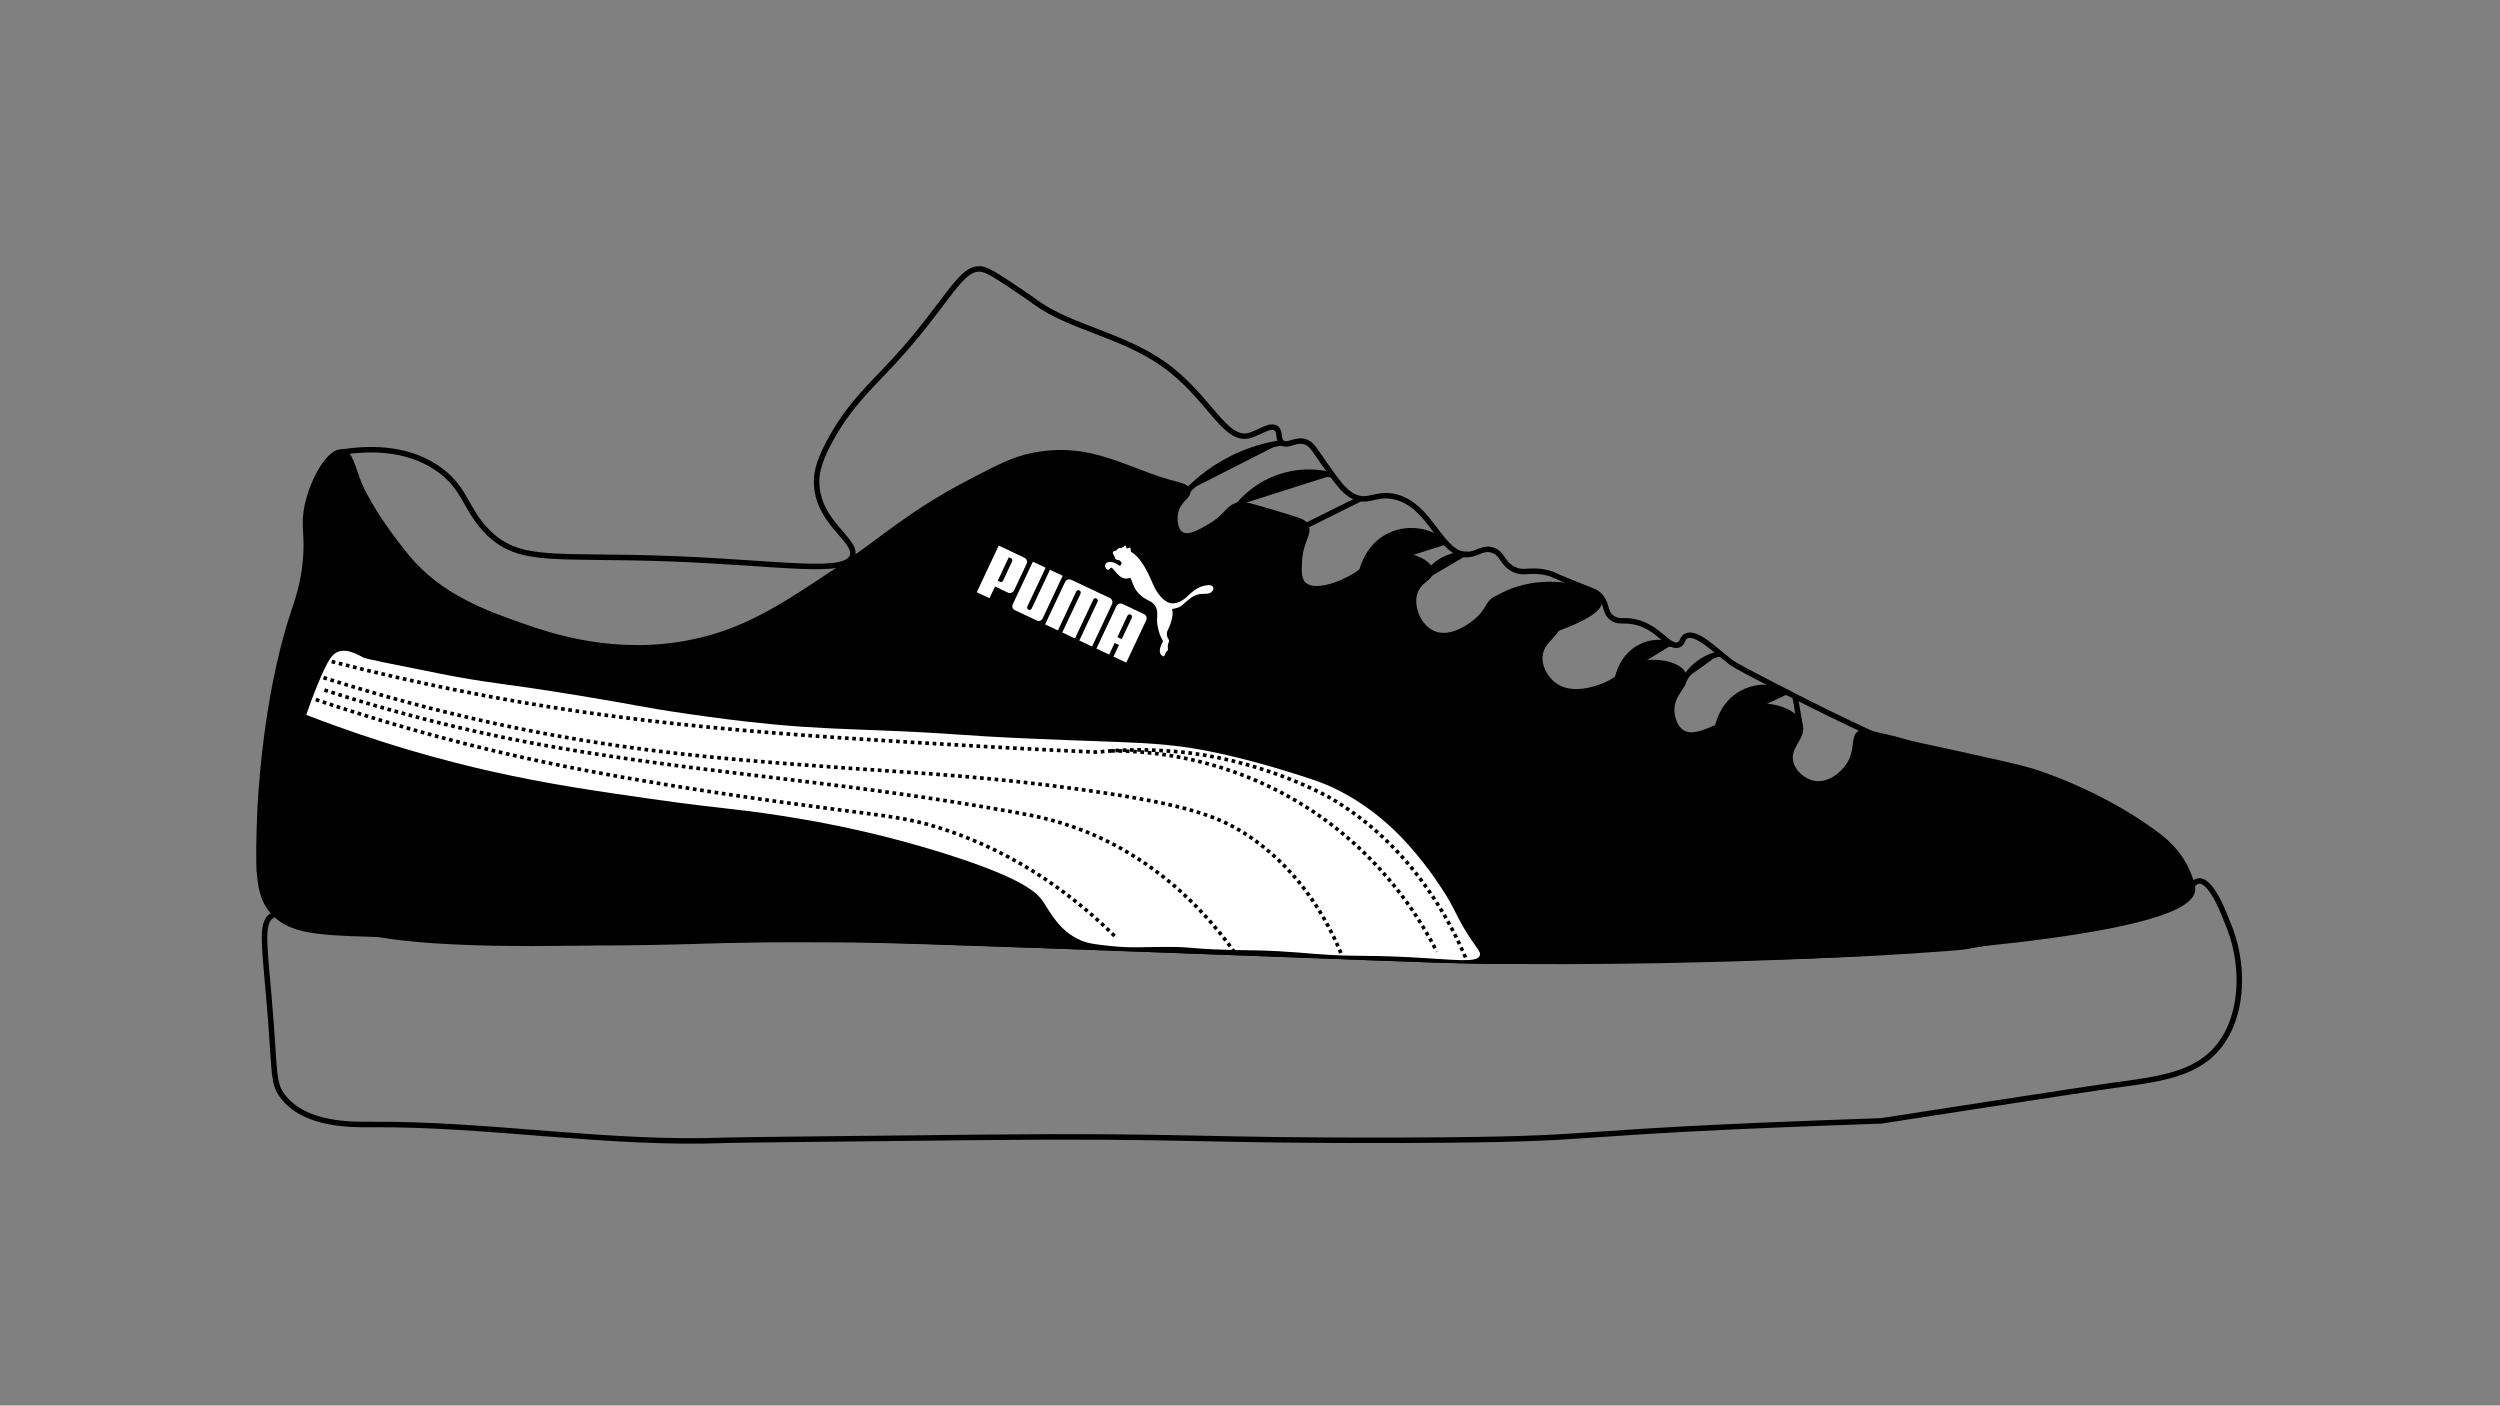 <?xml version="1.0" encoding="utf-8"?>
<!-- Generator: Adobe Illustrator 27.5.0, SVG Export Plug-In . SVG Version: 6.00 Build 0)  -->
<svg version="1.1" xmlns="http://www.w3.org/2000/svg" xmlns:xlink="http://www.w3.org/1999/xlink" x="0px" y="0px"
	 viewBox="0 0 1366 768" style="enable-background:new 0 0 1366 768;" xml:space="preserve">
<rect x="0" y="0" width="1366" height="768" fill="#808080" stroke="none"/>
<style type="text/css">
	.st0{fill:none;stroke:#000000;stroke-width:3;stroke-miterlimit:10;}
	.st1{fill:#FFFFFF;}
	.st2{display:none;fill:#FFFFFF;}
	.st3{fill:none;stroke:#000000;stroke-width:2;stroke-miterlimit:10;stroke-dasharray:2,2;}
	.shoeColor{fill:black;}
	.laces{fill:black;}
</style>
<g id="shoeOutline">
	<path class="st0" d="M148.83,500.17c-7.18,4.27-3.87,17.37-0.78,58.7c2.13,28.5,1.38,33.34,6.26,39.91
		c11.93,16.08,37.58,15.73,48.52,15.65c64.76-0.46,129.38,11.15,194.09,8.61c4.53-0.18,48.93-0.64,137.74-1.57
		c115.7-1.21,117.93,1.95,231.65,1.57c123.64-0.42,67.32-3.97,261.43-10.58c0,0,115.59-17.87,125.18-19.16
		c27.39-3.68,47.83-6.07,60.26-22.7c13.31-17.79,12.93-45.83,3.91-66.52c-0.85-1.96-8.3-23.42-15.65-22.7
		c-2.54,0.25-4.16,3.05-4.7,3.91c-9.49,15.24-50.51,20.9-63.39,22.7c-71.79,10-49.73,8.66-69.65,10.17
		c-51.95,3.95-93.01,4.8-138.53,5.54c-61.13,1.01-92.09,1.73-111.9,1.5c-16.1-0.19-22.9-0.44-106.88-3.6
		c-94.41-3.54-106.6-4-125.32-4.64c-64.48-2.22-96.71-3.33-116.85-3.5c-73.61-0.65-149.21,1.64-149.21,1.64s-71.91,2.18-109.05-4.77
		c-11.47-2.15-23.11-3.44-34.43-6.26C155.95,500.21,152.65,497.9,148.83,500.17z"/>
	<path class="st0" d="M471.26,288.09"/>
	<path class="st0" d="M187,247c13.95-2.15,34.02-2.83,51.04,8.22c16.61,10.78,15.94,23.39,28.96,36
		c17.52,16.98,36.99,11.65,100.17,14.09c59.64,2.3,95.16,8.97,98.61-1.53c2.85-8.67-19.66-18.35-19.57-40.73
		c0.01-3.21,0.25-8.84,6.26-20.35c10.86-20.79,22.81-31.12,36-45.39c29.55-31.98,36.54-52.63,48.33-50.18
		c3.66,0.76,9.55,4.71,21.32,12.62c4.17,2.8,7.15,4.98,7.83,5.48c18.7,13.59,46.88,17.63,69.65,33.65
		c25.07,17.64,33.32,42.59,46.96,39.13c4.97-1.26,11.63-6.54,14.87-3.91c2.32,1.88,0.53,5.9,3.13,7.83
		c2.92,2.16,6.72-1.77,11.74-0.78c4.18,0.82,5.76,4.37,10.96,11.74c7.23,10.24,10.84,15.37,15.65,18
		c8.39,4.59,12.34-1.75,22.78,0.43c20.46,4.27,25.4,32.81,40.61,31.66c5.3-0.4,8.01-4.11,13.3-2.35c5.59,1.87,4.91,6.79,10.96,10.17
		c6.06,3.38,8.87-0.36,19.57,2.35c2.91,0.74,1.39,0.68,13.3,5.48c11.23,4.52,12.74,4.63,14.87,7.04c4.13,4.66,2.2,8.43,6.26,11.74
		c3.54,2.89,6.28,1.05,12.52,2.35c13.41,2.78,18.83,14.98,24.26,12.52c2.35-1.07,1.59-3.47,3.91-4.7
		c5.4-2.86,15.19,7.09,24.38,14.17c2.66,2.05,12.43,7.07,31.97,17.13c11.98,6.17,27.13,13.72,44.98,21.99"/>
	<path class="st0" d="M167.35,389.04"/>
	<path class="st0" d="M225.23,307.73c-14.19,11.38-32.19,28.6-47.97,53.13c-29.8,46.33-34.7,92.3-35.5,115.34"/>
</g>
<g id="shoeColor">
	<path class="st0 shoeColor" d="M1182,480"/>
	<path class="st0 shoeColor" d="M1148,442"/>
	<path class="st0 shoeColor" d="M1069.17,411.74c21.73,4.81,32.59,7.21,40.16,9.39c0,0,35.11,10.09,67.67,33.87c5.28,3.85,13.27,10.23,18,21
		c0.79,1.81,3.14,7.15,3,10c-1.29,26.25-194.07,35.57-194.07,35.57c-96.84,4.68-171.2,3.77-193.93,3.43
		c-38.52-0.58-38.19-1.13-256-9c-78.85-2.85-94.62-3.35-122-3c-43.92,0.56-71.39,2.7-132,2c-52.24-0.6-17.8-2.03-77-4
		c-46.01-1.53-62.85-0.54-74-13c-8.36-9.35-8.02-24.03-7-53c0.14-3.98,2.45-61.41,18-109c2.44-7.48,5.82-16.56,7-30
		c1.3-14.81-1.49-18.58,1-30c3.2-14.66,12.49-29.96,19-29c4.18,0.62,5.41,7.67,9,17c0,0,5.9,15.34,26,40
		c18.14,22.25,43.76,31.25,63,38c16.37,5.75,51.21,17.5,93,9c29.43-5.99,49.64-19.44,79-39c25.78-17.17,39.01-30.82,73.58-48.83
		c15.45-8.05,23.37-12.12,33.42-14.17c32.92-6.72,51.65,9.08,80,16c1.06,0.26,4.36,1.05,4.91,3.13c0.71,2.65-3.81,4.46-5.87,9.39
		c-2.07,4.95-1.29,12.14,2.35,14.48c4,2.57,10.56-1.3,15.65-4.3c9.87-5.82,9.41-10.06,15.65-11.74c2.51-0.67,3.86-0.34,20.74,4.7
		c13.3,3.97,15.03,4.52,16.04,6.65c2.17,4.57-2.92,8.03-3.52,19.17c-0.29,5.31-0.55,10.12,2.35,12.91c5.59,5.4,19.9,0.37,28.57-5.09
		c7.3-4.6,6.89-7.16,12.52-9.39c11.85-4.69,27.44,1.22,28.17,7.04c0.51,4.03-6.47,4.96-8.61,12.13c-2.24,7.52,1.92,18.26,9.78,21.91
		c11.5,5.34,24.86-7.27,25.43-7.83c5.6-5.42,5.07-9.44,9.78-10.96c3.33-1.07,5.35,0.37,19.17,6.26c11.09,4.72,13.12,5.21,13.7,7.43
		c1.35,5.2-8.33,8.21-9.39,17.22c-0.74,6.32,3.09,12.66,7.43,16.04c9.55,7.43,23.58,2.08,27,0.78c10.97-4.18,11.16-9.86,20.74-12.13
		c9.65-2.28,21.6,0.61,23.48,6.26c1.82,5.48-7.16,9.48-6.65,19.57c0.03,0.7,0.54,8.56,5.87,11.74c5.02,2.99,11.6,0.2,19.17-3.13
		c11.82-5.2,11.69-8.85,18.78-10.57c10.37-2.51,23.91,2.07,26.22,9.39c2.17,6.9-7.1,11.51-5.09,20.35
		c1.35,5.93,7.11,10.75,12.91,11.74c8.7,1.48,17.09-5.75,20.35-12.52c3.36-7,1.13-13.3,5.09-15.26c1.52-0.75,2.84-0.31,8.61,1.17
		c4.29,1.1,8.68,1.84,12.91,3.13C1045.28,406.84,1049.52,407.39,1069.17,411.74z"/>
	<path class="st0 shoeColor" d="M1458.52-80.13"/>
</g>
<g id="laces">
	<path class="st0 laces" d="M648.91,268.13c5.7-5.79,15.3-14.04,29.22-19.96c8.49-3.61,16.29-5.37,22.43-6.26"/>
	<path class="st0 laces" d="M676.7,275.96c2.91-3.45,10.68-11.75,23.87-15.78c12.54-3.83,23.11-1.7,27.5-0.56"/>
	<path class="st0 laces" d="M713.48,287.3c9.97-4.95,19.94-9.9,29.9-14.86"/>
	<path class="st0 laces" d="M790.64,297.37c-8.87-7.64-21.1-9.54-31.11-4.85c-11.93,5.59-15.01,17.88-15.39,19.49"/>
	<path class="st0 laces" d="M784.04,313.39"/>
	<path class="st0 laces" d="M939.52,222.09"/>
	<path class="st0 laces" d="M777.62,317.38c1.01-2.07,4.32-8.17,11.64-11.81c5.52-2.75,10.63-2.76,13.04-2.61"/>
	<path class="st0 laces" d="M815.62,328.46c4.57-2.94,11.76-6.71,21.12-8.28c16.8-2.83,36.38,2.12,37.04,8.35
		c0.27,2.53-2.37,7.28-23.15,14.94"/>
	<path class="st0 laces" d="M883.82,370.59c0.22-1.15,2.59-12.63,13.44-17.54c7.66-3.47,14.79-1.5,16.7-0.91"/>
	<path class="st0 laces" d="M920.27,371.31c1.34-2.33,4.18-6.54,9.34-9.92c4.05-2.65,7.92-3.73,10.38-4.21"/>
	<path class="st0 laces" d="M938.48,397.26c0.28-1.49,2.63-12.79,13.57-18.65c12.44-6.66,24.67-0.23,25.57,0.26"/>
	<path class="st0 laces" d="M980.84,380.53c0.88,5.19,1.76,10.37,2.64,15.56"/>
</g>
<g id="logo">
	<path class="st1 logo" d="M-1019.58,497.83c0-178.19,0-356.38,0-534.57c316.78,0,633.57,0,950.35,0c0,178.19,0,356.38,0,534.57
		C-386.02,497.83-702.8,497.83-1019.58,497.83z M562.56,1388.05c0-1.19,0-2.24,0-3.28c0-66.49,0-132.97,0-199.46
		c0-1.48,0.02-2.97,0-4.45c-0.15-9.38-6.52-17.39-15.67-19.48c-2.07-0.47-4.25-0.59-6.38-0.59c-61.62-0.03-123.24-0.02-184.86-0.02
		c-0.74,0-1.49-0.01-2.23,0.03c-8.1,0.43-14.09,4.18-17.84,11.39c-1.67,3.21-2.15,6.71-2.15,10.31
		c0.02,67.48,0.01,134.95,0.01,202.43c0,0.41-0.03,0.83,0.01,1.24c0.05,0.63,0.14,1.25,0.21,1.87c20.77,0,41.35,0,62.15,0
		c0-1.23,0-2.28,0-3.34c0-61.37,0-122.75,0.02-184.12c0-1.56,0.05-3.15,0.39-4.66c1.04-4.67,5.24-7.96,10.04-8.02
		c4.86-0.06,9.1,3.02,10.29,7.68c0.38,1.49,0.45,3.09,0.45,4.65c0.02,61.46,0.02,122.91,0.02,184.37c0,1.13,0,2.25,0,3.46
		c20.82,0,41.31,0,62.07,0c0-1.38,0-2.6,0-3.82c0-61.04,0-122.09,0.01-183.13c0-1.32-0.02-2.65,0.14-3.95
		c0.65-5.48,5.25-9.43,10.72-9.25c5.57,0.18,10,4.54,10.24,10.1c0.05,1.15,0.02,2.31,0.02,3.46c0,61.04,0,122.09,0,183.13
		c0,1.13,0,2.25,0,3.47C521.12,1388.05,541.7,1388.05,562.56,1388.05z M835.7,1247.72c0.09,5.87,0.49,11.71,1.53,17.49
		c1.15,6.39,3.03,12.51,6.85,17.86c4.62,6.47,10.99,9.8,18.88,10.24c4.87,0.27,6.14-1.21,5.85-6.12c-0.25-4.2-0.35-8.4-0.35-12.61
		c0-3.5,0.72-6.9,2.34-10.03c1.64-3.15,1.45-6.19-0.29-9.19c-1.16-2-2.37-3.96-3.63-5.9c-4.06-6.26-6.21-13.05-6.04-20.56
		c0.04-1.88-0.19-3.8-0.58-5.64c-0.89-4.16-3.66-7.01-7.21-9c-6.47-3.64-11.09-8.82-14.62-15.33c-2.79-5.15-4.53-10.29-4.3-16.22
		c0.43-11.06-0.08-22.09-1.27-33.1c-1.16-10.76-3-21.39-6.02-31.78c-2.75-9.46-5.97-18.68-13.01-26.06
		c-2.68-2.81-2.29-4.03,1.01-6.26c6.31-4.26,12.23-8.98,17.55-14.44c5.75-5.9,10.55-12.41,13.53-20.21
		c1.73-4.54,3.77-8.97,5.72-13.42c4.63-10.58,9.58-20.99,15.07-31.16c9.12-16.92,22.7-28.87,39.88-37.06
		c4.54-2.16,9.04-4.42,13.43-6.87c3.08-1.72,6.2-3.55,8.85-5.85c6.96-6.04,10.74-13.73,10.34-23.09
		c-0.36-8.59-7.6-14.33-16.08-13.07c-3.89,0.58-7.49,1.96-10.94,3.76c-7.05,3.68-13.6,8.1-19.67,13.22
		c-12.83,10.82-22.29,24.21-29.86,39.05c-5.29,10.37-9.53,21.2-13.94,31.95c-3.1,7.55-6.21,15.11-10.41,22.14
		c-7.34,12.29-16.66,22.72-28.8,30.46c-8.71,5.55-18.16,8.43-28.58,8.11c-9.82-0.3-19.36-1.98-28.56-5.33
		c-16.94-6.16-32.46-14.98-47.06-25.47c-10.2-7.33-19.47-15.79-28.88-24.08c-18.46-16.27-37.43-31.88-58-45.43
		c-14.01-9.23-28.55-17.47-44.21-23.62c-10.33-4.06-20.94-7.07-32.03-8.01c-2.37-0.2-3.57-1.01-4.62-3.11
		c-1.87-3.75-4.08-7.35-6.31-10.91c-1.18-1.88-2.35-2.09-4.14-0.82c-1.4,0.99-2.6,2.27-3.79,3.51c-1.48,1.55-2.78,3.27-4.3,4.77
		c-1.51,1.49-2.51,1.47-4.03-0.05c-1.22-1.22-2.26-2.62-3.38-3.93c-1.13-1.31-2.18-2.71-3.43-3.89c-1.35-1.28-2.42-1.17-3.57,0.27
		c-0.77,0.96-1.39,2.04-1.99,3.12c-1.56,2.81-3.03,5.67-4.63,8.46c-2.19,3.82-5.19,6.79-9.3,8.56c-1.28,0.55-2.53,1.23-3.69,2
		c-2.38,1.57-3.98,3.68-4.23,6.64c-0.05,0.65-0.26,1.3-0.32,1.95c-0.36,3.87-2.26,6.8-5.38,9.05c-1.4,1.01-2.77,2.08-4.04,3.26
		c-2.11,1.95-2.74,4.39-2.24,7.21c0.44,2.42,1.72,4.28,3.59,5.74c1.55,1.22,3.19,2.34,4.86,3.41c3.22,2.07,6.09,4.51,8.53,7.46
		c0.74,0.89,1.51,1.75,2.37,2.52c3.01,2.71,6.44,3.93,10.49,2.8c1.35-0.38,2.74-0.64,4.05-1.12c6-2.18,11.54-0.57,16.93,2.02
		c2.71,1.3,4.36,3.55,4.71,6.54c0.21,1.79,0.29,3.66,0.01,5.42c-0.74,4.59-3.11,7.22-8.51,5.88c-0.24-0.06-0.48-0.13-0.72-0.19
		c-9.68-2.39-19.39-2.72-29.17-0.58c-5.35,1.17-10.55,2.69-15.2,5.69c-3.85,2.48-6.79,5.73-8.44,10.06
		c-2.02,5.29-1.81,10.33,1.65,15.02c2.36,3.19,5.32,5.62,9.02,7.09c2.97,1.18,6.03,1.62,9.21,0.9c2.42-0.54,3.97-1.98,4.59-4.33
		c0.42-1.59,0.6-3.24,1.01-4.83c0.37-1.42,0.82-2.84,1.41-4.19c0.58-1.34,1.77-2,3.22-1.8c1.54,0.22,3.12,0.45,4.56,1.01
		c3.37,1.32,6.67,2.85,10,4.28c7.72,3.33,15.35,6.89,23.17,9.93c7.49,2.91,15.33,4.53,23.42,4.59c11.4,0.08,21.17-3.67,28.95-12.18
		c0.28-0.3,0.57-0.6,0.87-0.88c1.58-1.49,2.31-1.75,4.17-0.61c2.02,1.24,3.96,2.69,5.68,4.32c4.91,4.65,9.73,9.4,14.51,14.19
		c15,15.03,32.54,25.68,53.12,31.21c15.71,4.22,31.74,5.9,47.96,6.15c1.98,0.03,3.98-0.08,5.93,0.18
		c16.96,2.25,30.36,10.43,40.14,24.44c4.03,5.78,6.83,12.22,9.56,18.69c2.89,6.83,5.54,13.78,8.79,20.44
		c6.43,13.2,15.07,24.98,24.59,36.11c7.78,9.1,15.68,18.07,25.51,25.1c3.35,2.4,6.44,5.17,9.8,7.54c2.41,1.69,3.07,3.92,2.97,6.62
		C835.97,1241.13,835.83,1244.43,835.7,1247.72z M729.35,1388.06c0-1.18,0-2.22,0-3.27c0-66.97,0-133.94,0-200.91
		c0-1.07,0.01-2.14-0.01-3.22c-0.19-8.86-6.12-16.67-14.65-19.01c-2.2-0.6-4.55-0.85-6.84-0.85c-34.23-0.05-68.46-0.04-102.68-0.04
		c-0.49,0-0.99,0-1.48,0.02c-11.56,0.51-19.92,9.11-19.93,20.67c-0.02,68.13-0.01,136.25,0,204.38c0,0.71,0.1,1.43,0.16,2.22
		c20.67,0,41.17,0,62.01,0c0-1.1,0-2.06,0-3.02c0-16.91,0-33.82,0.01-50.72c0-1.04,0.07-2.07,0.12-3.11c7.14,0,13.95,0,21.02,0
		c0,2.85,0,5.55,0,8.26c0,2.72,0,5.44,0,8.17c0,2.72,0,5.44,0,8.17c0,2.64,0,5.28,0,7.92c0,2.72,0,5.44,0,8.17
		c0,2.72-0.03,5.44,0.01,8.17c0.04,2.68-0.19,5.37,0.16,8.02C688.02,1388.06,708.53,1388.06,729.35,1388.06z M250.11,1160.92
		c0,1.35,0,2.49,0,3.64c-0.02,61.04-0.03,122.09-0.06,183.13c0,1.32,0.01,2.65-0.18,3.95c-0.81,5.41-5.66,9.43-10.91,9.12
		c-5.47-0.32-9.83-4.81-10.04-10.36c-0.05-1.24-0.02-2.47-0.02-3.71c0-55.52,0.01-111.04,0.01-166.55c0-5.61,0.01-11.22,0-16.83
		c0-0.79-0.1-1.57-0.14-2.3c-3.68-0.48-60.24-0.33-62.18,0.19c0,1.01,0,2.07,0,3.14c0,67.4,0,134.79,0,202.19
		c0,1.24-0.02,2.48,0.02,3.71c0.26,8.06,5.79,15.2,13.6,17.21c2.2,0.57,4.56,0.73,6.85,0.73c34.32,0.04,68.63,0.03,102.95,0.03
		c1.4,0,2.81,0.03,4.21-0.01c8.61-0.29,15.67-5.99,17.59-14.38c0.44-1.9,0.49-3.93,0.49-5.9c0.02-68.06,0.02-136.11,0.02-204.17
		c0-0.89,0-1.78,0-2.82C291.51,1160.92,271.01,1160.92,250.11,1160.92z M0,1160.76c0,75.98,0,151.57,0,227.27
		c20.73,0,41.31,0,62.13,0c0-6.49,0-12.83,0-19.16c0-6.27-0.02-12.54,0.01-18.81c0.03-6.3-0.13-12.61,0.11-19.08
		c1.3,0,2.28,0,3.26,0c16.5,0,32.99,0,49.49,0c3.63,0,7.26,0.05,10.89-0.03c5.08-0.11,9.48-2,13.16-5.48
		c4.59-4.34,6.44-9.75,6.43-16.02c-0.05-42.32-0.03-84.63-0.03-126.95c0-0.99-0.02-1.98-0.08-2.97c-0.28-4.25-1.77-8.03-4.44-11.33
		c-4.25-5.24-9.87-7.46-16.52-7.46c-40.58,0.02-81.17,0.01-121.75,0.01C1.85,1160.76,1.04,1160.76,0,1160.76z"/>
	<path class="st1 logo" d="M596.71,353.26c-2.34-1.1-4.64-2.19-6.98-3.29c0.06-0.14,0.12-0.26,0.18-0.39c3.22-6.84,6.44-13.67,9.66-20.51
		c0.06-0.13,0.13-0.26,0.18-0.39c0.27-0.63,0-1.36-0.61-1.67c-0.6-0.31-1.33-0.11-1.69,0.47c-0.09,0.14-0.15,0.29-0.22,0.44
		c-3.22,6.84-6.44,13.67-9.66,20.51c-0.06,0.14-0.13,0.27-0.2,0.43c-2.33-1.1-4.62-2.18-6.95-3.28c0.06-0.14,0.12-0.26,0.18-0.39
		c3.24-6.88,6.49-13.77,9.73-20.65c0.08-0.17,0.16-0.36,0.19-0.54c0.11-0.58-0.2-1.15-0.75-1.4c-0.54-0.25-1.18-0.1-1.55,0.37
		c-0.12,0.15-0.21,0.33-0.29,0.5c-3.24,6.87-6.48,13.75-9.72,20.62c-0.06,0.12-0.11,0.24-0.18,0.37c-2.33-1.1-4.64-2.18-6.96-3.28
		c0.02-0.07,0.05-0.15,0.08-0.22c0.02-0.05,0.04-0.09,0.06-0.14c3.56-7.56,7.12-15.12,10.68-22.67c0.19-0.4,0.43-0.77,0.78-1.04
		c0.8-0.61,1.67-0.71,2.6-0.33c0.09,0.03,0.17,0.08,0.25,0.11c6.9,3.25,13.8,6.5,20.7,9.76c0.24,0.11,0.48,0.24,0.68,0.4
		c0.91,0.72,1.21,1.95,0.73,3.01c-0.08,0.17-0.16,0.33-0.23,0.5c-3.51,7.45-7.02,14.89-10.52,22.34
		C596.82,353.01,596.77,353.12,596.71,353.26z"/>
	<path class="st1 logo" d="M634.7,351.95c0.19-0.36,0.38-0.72,0.57-1.09c0.15-0.3,0.2-0.58,0.02-0.9c-0.25-0.44-0.45-0.92-0.7-1.36
		c-0.73-1.31-1.14-2.73-1.53-4.16c-0.48-1.75-0.83-3.52-0.85-5.34c-0.01-0.92,0.06-1.84,0.09-2.75c0.04-0.87,0.06-1.74-0.08-2.6
		c-0.36-2.09-1.43-3.71-3.21-4.86c-0.2-0.13-0.43-0.23-0.65-0.33c-1.8-0.88-3.51-1.92-5.05-3.22c-2.01-1.71-3.42-3.82-4.3-6.3
		c-0.28-0.79-0.57-1.57-0.88-2.35c-0.11-0.27-0.25-0.54-0.41-0.78c-0.15-0.23-0.24-0.24-0.5-0.15c-0.05,0.02-0.1,0.03-0.14,0.05
		c-1.32,0.54-2.61,0.45-3.88-0.16c-0.9-0.43-1.7-1.03-2.38-1.75c-0.72-0.75-1.38-1.55-2.07-2.34c-0.3-0.34-0.59-0.68-0.89-1.01
		c-0.13-0.14-0.3-0.25-0.46-0.35c-0.15-0.1-0.32-0.09-0.46,0.03c-0.14,0.12-0.26,0.26-0.38,0.39c-0.13,0.16-0.24,0.33-0.37,0.49
		c-0.19,0.23-0.44,0.31-0.74,0.24c-0.39-0.09-0.71-0.3-0.98-0.59c-0.34-0.36-0.54-0.79-0.64-1.27c-0.14-0.71,0.1-1.28,0.61-1.77
		c0.41-0.4,0.91-0.61,1.48-0.68c0.68-0.09,1.34,0.01,2,0.16c1.21,0.28,2.28,0.82,3.24,1.6c0.02,0.02,0.05,0.04,0.07,0.06
		c0.53,0.44,0.94,0.27,1.26-0.21c0.12-0.18,0.21-0.4,0.29-0.61c0.12-0.35,0.05-0.69-0.18-0.98c-0.47-0.58-1-1.05-1.79-1.12
		c-0.17-0.02-0.34-0.06-0.51-0.09c-0.51-0.09-0.83-0.4-1.03-0.87c-0.06-0.13-0.1-0.27-0.13-0.41c-0.12-0.46-0.31-0.88-0.56-1.29
		c-0.13-0.21-0.25-0.42-0.36-0.64c-0.13-0.26-0.18-0.54-0.1-0.83c0.09-0.34,0.29-0.58,0.63-0.69c0.2-0.06,0.41-0.11,0.62-0.15
		c0.47-0.09,0.84-0.32,1.08-0.73c0.04-0.07,0.1-0.13,0.14-0.2c0.18-0.32,0.47-0.47,0.82-0.52c0.17-0.02,0.35-0.03,0.52-0.03
		c0.55,0.02,1.05-0.16,1.49-0.47c0.33-0.23,0.64-0.47,0.96-0.7c0.12-0.09,0.25-0.18,0.39-0.24c0.2-0.1,0.33-0.06,0.41,0.16
		c0.08,0.2,0.12,0.41,0.18,0.62c0.06,0.21,0.1,0.42,0.17,0.62c0.09,0.25,0.2,0.31,0.45,0.22c0.25-0.09,0.49-0.21,0.73-0.31
		c0.2-0.08,0.4-0.16,0.61-0.19c0.27-0.05,0.39,0.04,0.42,0.31c0.06,0.52,0.12,1.04,0.13,1.55c0.01,0.29,0.1,0.44,0.35,0.59
		c1.19,0.69,2.22,1.59,3.17,2.59c1.43,1.52,2.62,3.21,3.71,4.98c1.59,2.6,2.89,5.35,4.1,8.15c0.62,1.42,1.21,2.86,1.96,4.22
		c1.08,1.95,2.36,3.75,3.93,5.34c0.85,0.86,1.83,1.55,2.92,2.1c1.15,0.59,2.36,0.76,3.63,0.6c1.77-0.23,3.36-0.9,4.83-1.89
		c0.84-0.57,1.59-1.25,2.33-1.93c1.06-0.97,2.11-1.96,3.25-2.84c1.63-1.26,3.4-2.26,5.4-2.8c0.95-0.25,1.92-0.4,2.9-0.44
		c0.48-0.02,0.96,0.02,1.42,0.16c1.02,0.31,1.52,1.33,1.11,2.31c-0.45,1.07-1.28,1.73-2.38,2.04c-0.42,0.12-0.86,0.16-1.3,0.19
		c-0.62,0.04-1.24,0.06-1.87,0.06c-2.36,0.01-4.51,0.63-6.42,2.05c-1.15,0.85-2.26,1.76-3.33,2.7c-0.45,0.4-0.92,0.78-1.35,1.2
		c-0.74,0.72-1.63,1.19-2.58,1.55c-0.88,0.33-1.8,0.55-2.73,0.69c-0.49,0.08-0.59,0.19-0.44,0.65c0.4,1.2,0.27,2.4,0.08,3.61
		c-0.21,1.32-0.57,2.61-1,3.88c-0.45,1.3-0.97,2.56-1.6,3.77c-0.34,0.65-0.42,1.32-0.37,2.04c0.05,0.92,0.3,1.74,0.83,2.49
		c0.29,0.41,0.45,0.88,0.33,1.39c-0.05,0.23-0.13,0.45-0.23,0.66c-0.42,0.83-0.53,1.71-0.41,2.62c0.04,0.28,0.07,0.57,0.1,0.85
		c0.04,0.43-0.1,0.78-0.45,1.04c-0.35,0.26-0.61,0.61-0.79,1c-0.22,0.47-0.43,0.95-0.63,1.43c-0.23,0.57-0.45,0.66-0.98,0.38
		c-0.86-0.46-1.4-1.17-1.57-2.14c-0.15-0.8-0.03-1.59,0.17-2.36C634.14,353.29,634.4,352.61,634.7,351.95z"/>
	<path class="st1 logo" d="M615.39,362.06c-2.33-1.1-4.63-2.18-6.96-3.28c0.1-0.32,0.27-0.6,0.41-0.91c0.14-0.31,0.29-0.61,0.43-0.92
		c0.14-0.3,0.29-0.61,0.43-0.91c0.14-0.3,0.28-0.59,0.42-0.89c0.14-0.3,0.29-0.61,0.43-0.91c0.14-0.3,0.29-0.61,0.43-0.91
		c0.14-0.3,0.29-0.61,0.44-0.92c-0.79-0.37-1.55-0.73-2.35-1.11c-0.06,0.11-0.12,0.23-0.18,0.34c-0.89,1.89-1.78,3.79-2.68,5.68
		c-0.05,0.11-0.1,0.21-0.16,0.34c-2.34-1.1-4.63-2.18-6.95-3.27c0.04-0.09,0.06-0.18,0.1-0.26c3.59-7.63,7.19-15.26,10.78-22.89
		c0.61-1.29,2-1.82,3.32-1.26c0.06,0.02,0.11,0.05,0.17,0.08c3.83,1.81,7.67,3.61,11.5,5.42c0.26,0.12,0.51,0.27,0.72,0.46
		c0.83,0.71,1.09,1.9,0.64,2.9c-0.05,0.12-0.11,0.24-0.17,0.36c-3.53,7.5-7.07,15-10.6,22.5
		C615.51,361.81,615.45,361.93,615.39,362.06z M612.91,349.22c0.06-0.13,0.11-0.24,0.16-0.35c1.75-3.71,3.5-7.43,5.25-11.14
		c0.03-0.07,0.07-0.15,0.1-0.22c0.26-0.6,0.07-1.24-0.48-1.61c-0.52-0.35-1.22-0.28-1.65,0.18c-0.14,0.15-0.24,0.33-0.33,0.51
		c-1.77,3.74-3.53,7.48-5.29,11.22c-0.04,0.09-0.08,0.18-0.12,0.29C611.35,348.48,612.12,348.84,612.91,349.22z"/>
	<path class="st1 logo" d="M573.69,311.33c2.34,1.1,4.64,2.18,6.97,3.28c-0.06,0.12-0.1,0.22-0.15,0.32
		c-3.59,7.62-7.18,15.25-10.77,22.87c-0.1,0.22-0.22,0.44-0.37,0.63c-0.66,0.84-1.75,1.11-2.73,0.68c-0.16-0.07-0.31-0.15-0.47-0.22
		c-3.84-1.81-7.69-3.62-11.53-5.44c-0.26-0.12-0.51-0.26-0.73-0.44c-0.77-0.64-1.01-1.73-0.61-2.65c0.06-0.14,0.13-0.28,0.19-0.42
		c3.56-7.55,7.11-15.1,10.67-22.65c0.06-0.12,0.11-0.24,0.17-0.35c0.24,0.05,6.59,3.01,6.97,3.26c-0.03,0.08-0.06,0.18-0.11,0.27
		c-0.29,0.63-0.59,1.26-0.89,1.88c-2.93,6.22-5.86,12.44-8.79,18.65c-0.07,0.14-0.13,0.28-0.19,0.42c-0.27,0.63-0.02,1.37,0.58,1.69
		c0.57,0.31,1.33,0.12,1.7-0.45c0.09-0.13,0.16-0.29,0.23-0.43c3.22-6.84,6.45-13.67,9.67-20.51
		C573.56,311.61,573.62,311.48,573.69,311.33z"/>
	<path class="st1 logo" d="M545.69,298.12c0.12,0.05,0.21,0.1,0.3,0.14c4.55,2.14,9.09,4.28,13.64,6.42c0.75,0.35,1.26,0.9,1.46,1.71
		c0.13,0.51,0.09,1.01-0.1,1.5c-0.04,0.11-0.09,0.23-0.15,0.34c-2.23,4.74-4.47,9.48-6.69,14.22c-0.33,0.7-0.82,1.21-1.57,1.46
		c-0.6,0.2-1.19,0.18-1.76-0.08c-0.41-0.18-0.81-0.38-1.22-0.57c-1.85-0.87-3.7-1.74-5.54-2.61c-0.11-0.05-0.22-0.1-0.37-0.17
		c-0.37,0.71-0.68,1.43-1.02,2.13c-0.33,0.7-0.66,1.4-0.99,2.11c-0.33,0.71-0.67,1.42-1.01,2.15c-2.33-1.1-4.64-2.18-6.96-3.28
		C537.69,315.09,541.68,306.63,545.69,298.12z M545.18,317.29c0.49,0.23,0.94,0.5,1.43,0.66c0.49,0.16,0.95-0.02,1.29-0.43
		c0.11-0.14,0.2-0.31,0.28-0.47c1.59-3.36,3.17-6.72,4.75-10.09c0.05-0.11,0.11-0.22,0.14-0.34c0.22-0.68-0.06-1.33-0.7-1.64
		c-0.19-0.1-0.39-0.18-0.58-0.28c-0.18-0.09-0.36-0.17-0.56-0.26C549.2,308.74,547.2,313,545.18,317.29z"/>
	<path class="st1 logo" d="M-544.41,1314.92c-7.09,0-13.96,0-21,0c-0.05-0.95-0.13-1.75-0.13-2.56c-0.01-33.4-0.01-66.79,0.02-100.19
		c0-1.63,0.13-3.33,0.62-4.87c1.55-4.87,6.41-7.76,11.42-7.02c5.3,0.79,8.89,4.8,9.06,10.11c0.02,0.66,0.01,1.32,0.01,1.98
		c0,33.15,0,66.3,0,99.45C-544.41,1312.81-544.41,1313.79-544.41,1314.92z"/>
	<path class="st1 logo" d="M-1149.21,1314.76c0-38.29,0-76.35,0-114.75c1.74,0,3.36,0,4.98,0c1.73,0,3.46-0.03,5.2,0.01
		c5.75,0.12,9.99,3.92,10.74,9.62c0.13,0.98,0.12,1.97,0.12,2.96c0.01,30.02,0.01,60.03-0.01,90.05c0,1.47-0.05,3-0.41,4.41
		c-1.05,4.13-3.75,7.03-7.91,7.57C-1140.61,1315.18-1144.84,1314.76-1149.21,1314.76z"/>
</g>
<g id="stripe">
	<path class="st1" d="M167.35,390.61c40.79,15.8,75.51,25.1,100.7,30.78c31.39,7.08,59.27,11.07,87.65,15.13
		c43.02,6.16,47.96,5.12,82.77,11.11c12.72,2.19,42.52,7.57,78.96,19.15c42.95,13.66,49.58,21.46,52.7,26.09
		c3.73,5.54,8.58,15.71,20.1,20.8c4.16,1.84,8.04,2.3,15.63,3.13c13.15,1.45,19.08,0.49,33.26,0.59c13.34,0.1,10.29,0.96,30.72,1.57
		c12.26,0.36,16.59,0.14,28.57,0.78c8.31,0.44,12.91,0.9,18.78,1.37c23.2,1.84,26.26,0.57,51.62,1.84
		c26.25,1.31,38.16,3.42,39.75-0.86c0.74-1.99-1.45-3.45-7.03-12.3c-5.28-8.38-5.35-10.29-10.19-18.61c0,0-5.51-9.47-13.57-19.7
		c-6.26-7.94-21.46-27.25-47.48-40.17c-7.9-3.92-15.53-6.27-30.78-10.96c0,0-19.71-6.06-39.13-9.91
		c-26.25-5.21-42.62-4.49-95.48-6.78c-45.62-1.98-39.22-2.77-83.5-4.55c-22.3-0.9-35.96-1.18-58.41-3.27
		c-19.79-1.85-35.46-4.08-46.96-5.74c-25.68-3.7-27.71-4.83-59.91-10.09c-42.87-7.01-49.09-6.61-75.22-11.82
		c-27.24-5.43-40.86-8.15-42.26-8.87c-3.71-1.9-9.06-5.09-14.09-3.13c-2.81,1.1-5.18,3.67-10.96,17.74
		C170.8,380.74,168.74,386.52,167.35,390.61z"/>
</g>
<g id="stitch">
	<path class="st2" d="M181,241"/>
	<path class="st3" d="M800.74,523.13c-7.1-16.76-28.46-61.23-74.98-87.76c0,0-32.35-18.44-75.28-23.89
		c-13.52-1.72-27.13-1.76-27.13-1.76c-9.15-0.03-17.24,0.52-24,1.24c-13.45-0.57-35.47-1.58-62.61-3.13
		c-109.52-6.27-191.5-11.25-290.09-31.3c-15.74-3.2-38.44-8.12-65.74-15.13"/>
	<path class="st3" d="M607.16,410.27c18.54-0.02,55.77,2.49,95.49,24.17c50.4,27.51,74.18,69.19,82.43,85.57"/>
	<path class="st3" d="M176.74,370.26c65.29,20.76,120.3,31.27,159.65,37.04c44.91,6.59,87.05,9.58,130.89,12.69
		c38.51,2.73,73.98,4.39,126.07,11.78c55.07,7.82,73.4,14.19,90.52,26.13c28.04,19.56,42.31,46.7,49.57,64.7"/>
	<path class="st3" d="M177.26,377.04c15.4,4.99,37.39,11.67,64.17,18.26c31.02,7.64,56.62,12.24,77.74,15.65
		c81.14,13.12,144.85,16.62,235.3,32.87c11.33,2.04,26.47,4.88,44.87,13.16c37.28,16.77,61.03,43.72,74.61,62.5"/>
	<path class="st3" d="M172.57,382.26c49.67,16.77,92.07,27.23,123.65,33.91c61.24,12.96,131.67,22.28,156.52,25.57
		c33.1,4.38,42.71,5.02,60,10.43c44.68,13.99,76.65,39.8,97.04,60"/>
</g>
</svg>
